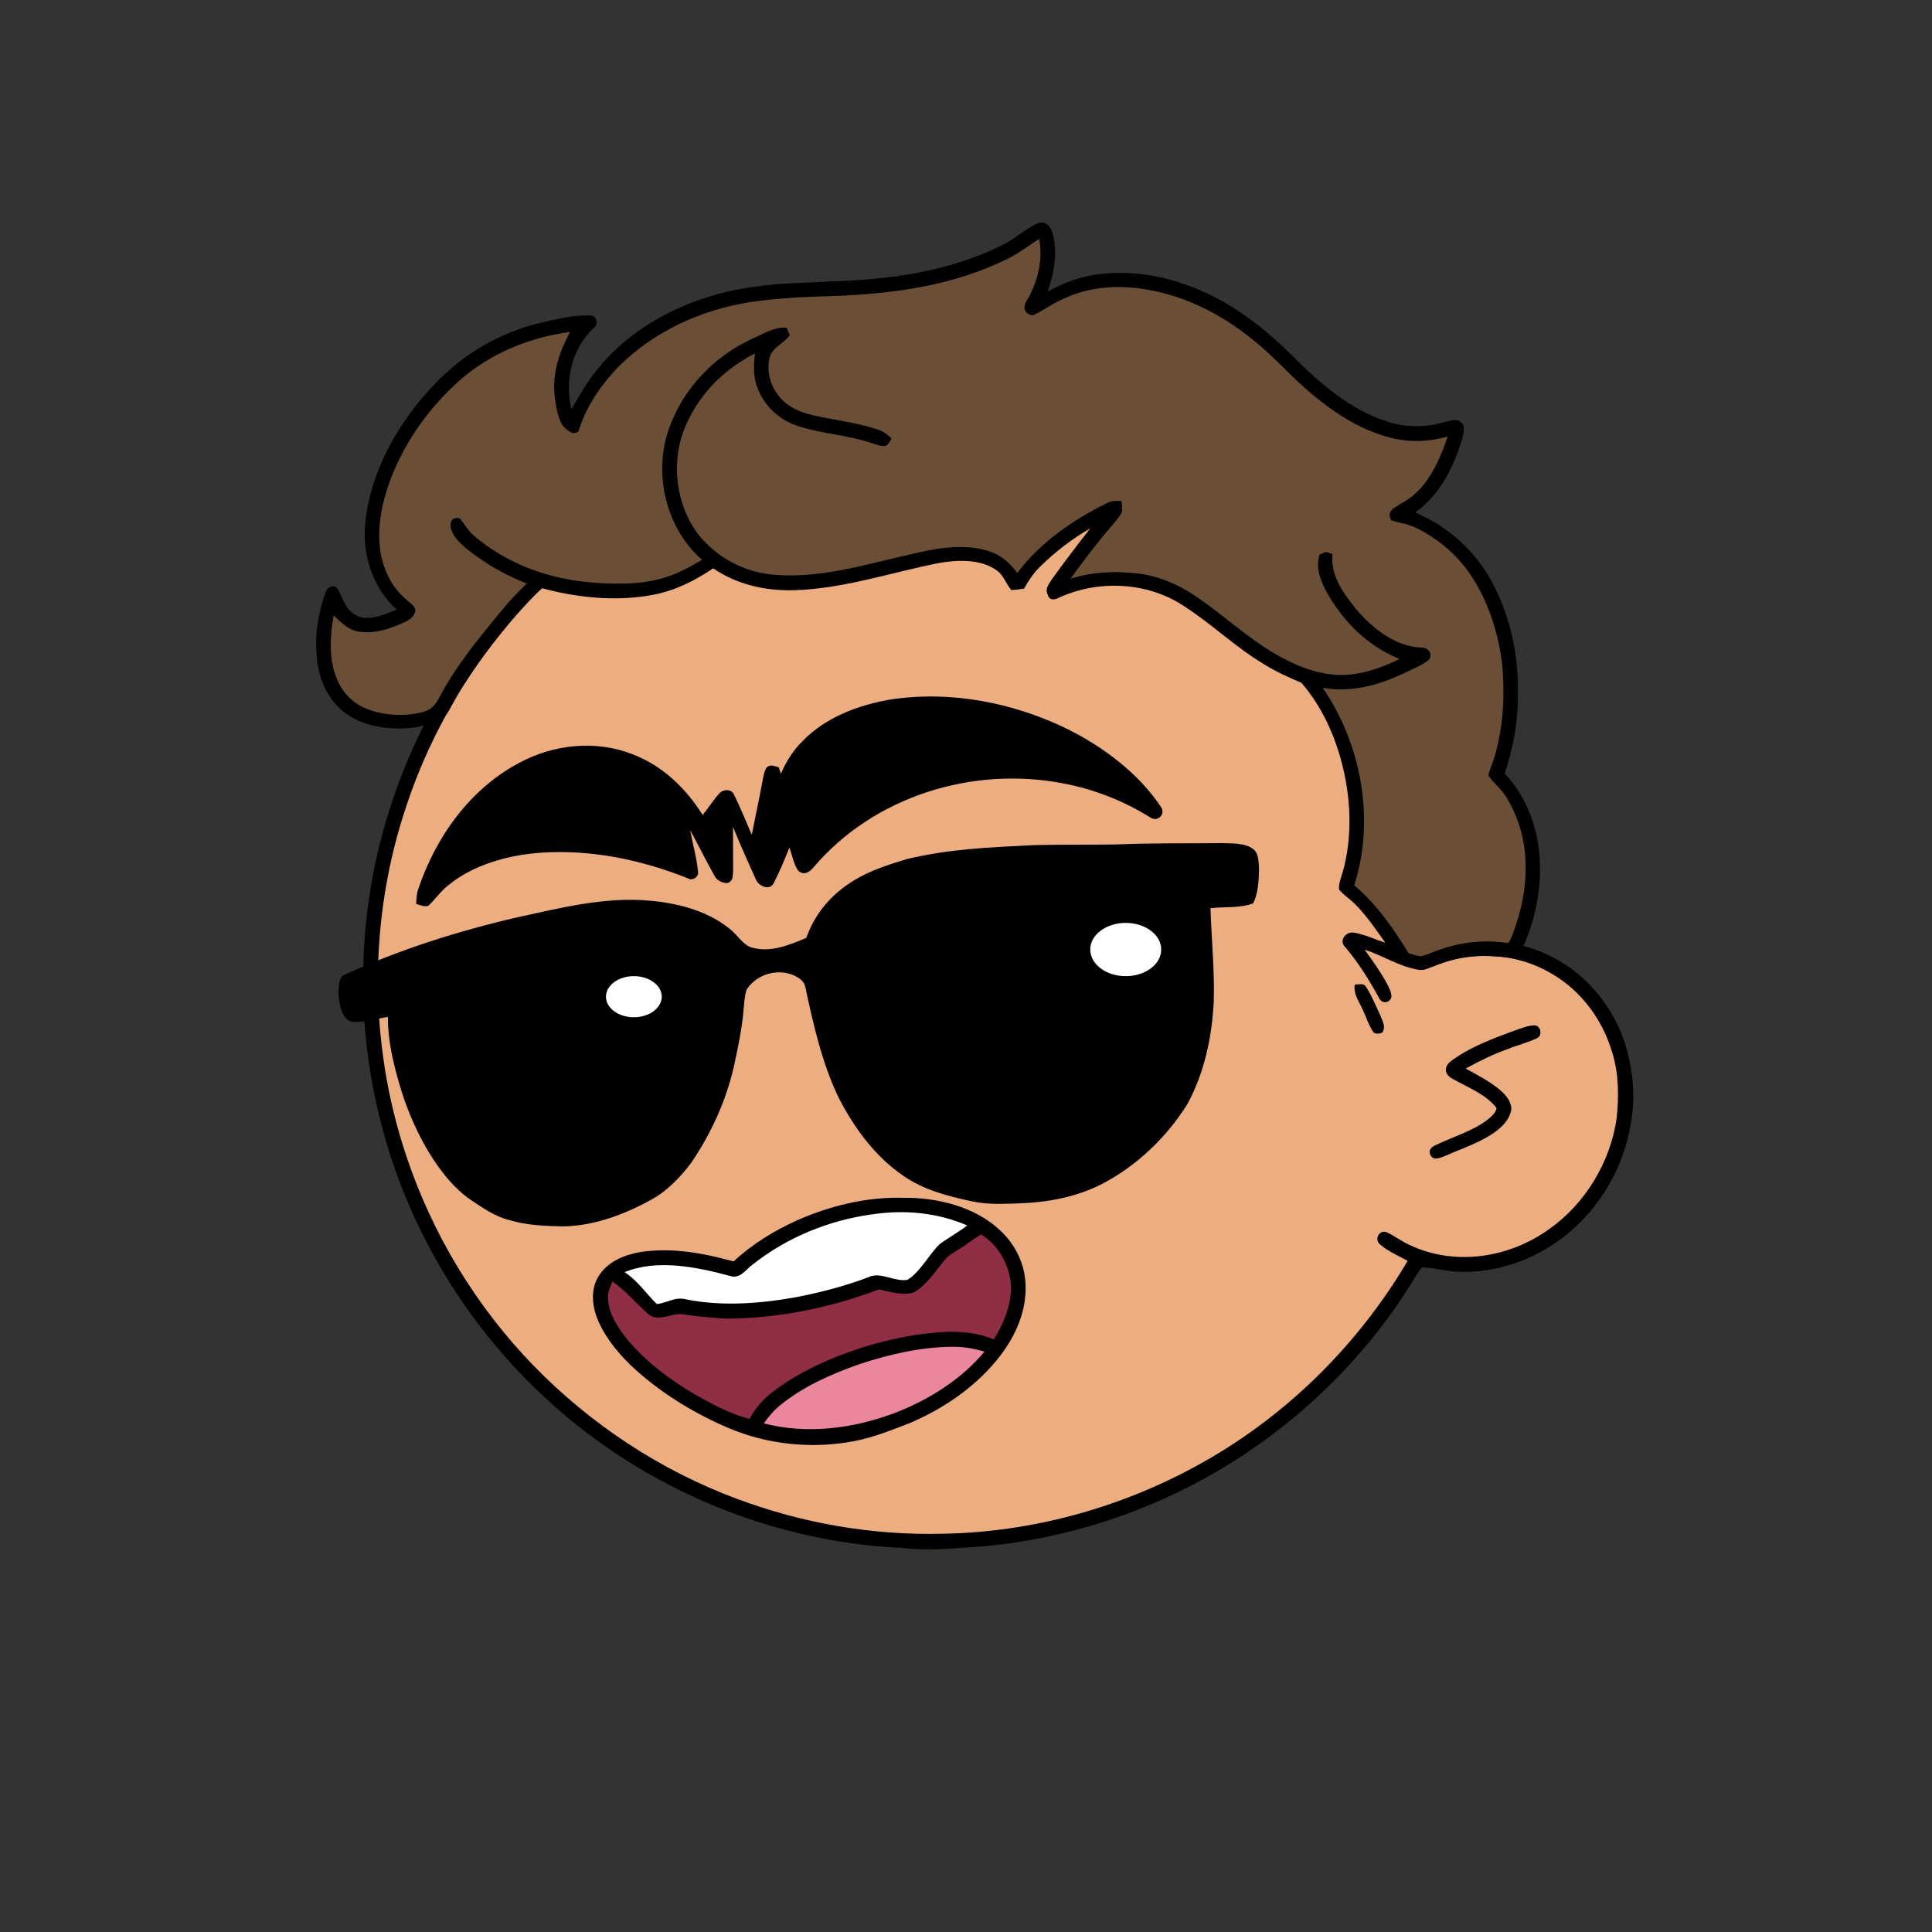 <svg xmlns:dc="http://purl.org/dc/elements/1.1/" xmlns:cc="http://creativecommons.org/ns#" xmlns:rdf="http://www.w3.org/1999/02/22-rdf-syntax-ns#" xmlns:svg="http://www.w3.org/2000/svg" xmlns="http://www.w3.org/2000/svg" viewBox="0 0 762 762" fill="none"><rect x="0" y="0" width="762" height="762" fill="#333333" stroke="none"/><mask id="avatarsRadiusMask"><rect width="762" height="762" rx="0" ry="0" x="0" y="0" fill="#fff"/></mask><g mask="url(#avatarsRadiusMask)"><path d="M396.01 164.85c37.82 4.9 74.21 19.64 104.8 42.39 6.15 4.84 12.48 9.33 18.02 14.92 23.77 21.98 42.73 49.02 55.13 78.95 9.35 22.31 14.72 46.04 16.64 70.14 6.62.81 13.05 2.14 19.12 5 15.54 6.93 27.08 20.94 31.78 37.21 2.63 9.56 3.56 19.75 1.72 29.55-2.96 18.76-13.72 36.13-29.37 46.92-10.94 7.65-24.49 12.03-37.86 11.68-5.13-.05-10.04-1.6-15.13-1.79-1.85 2.17-3.23 4.84-4.76 7.25-18.66 29.62-44.57 54.51-74.64 72.4-28.1 16.73-59.9 27.16-92.46 30.32-11.08.7-21.87 2.05-32.98.74-51.69-2.3-102.07-23.44-140.15-58.43-29.03-26.55-50.84-60.83-62.54-98.39-7.09-22.85-10.62-46.78-10.07-70.71.52-40.34 12.53-80.58 33.94-114.76 19.1-30.81 45.91-56.58 77.2-74.83 29.63-17.28 63.35-27.68 97.59-29.87 14.66-1.47 29.44-.37 44.02 1.31Z" fill="#000"/><path d="M363 169.06c48.47-1.39 97.32 14.7 135.81 44.12 6.55 4.06 11.72 9.49 17.36 14.64 24.33 22.63 43.2 50.95 54.93 82.02 7.43 19.61 11.86 40.2 13.56 61.09-8.89.74-17.34 2.34-25.38 6.38-2.19 1.03-1.89 4.95.68 5.23 2.35.23 4.98-1.51 7.24-2.2 14.62-5.37 31.32-4.35 44.78 3.68 11.69 6.78 20.09 18.16 23.89 31.06 2.6 8.25 2.68 17.41 1.76 25.95-2.5 17.35-12.35 33.73-26.73 43.81-15.71 11.33-37.17 14.64-54.93 6.2-3.17-1.43-5.94-3.58-9.08-5.05-2.95-1.09-4.88 2.79-2.7 4.75 3.17 2.76 7.34 4.52 11 6.56-20.14 34.15-49.45 62.7-84.41 81.47-30.2 16.31-64.44 25.53-98.78 26.15-27.63.72-55.33-4.04-81.21-13.72-30.32-11.24-57.84-29.43-80.37-52.6-22.67-23.37-39.92-51.88-50.2-82.77-14.96-44.64-14.91-94.01.27-138.59 11.05-33.06 30.28-63.21 55.37-87.39 29.67-28.73 67.65-48.54 108.13-56.67 12.8-2.52 25.94-4.24 39.01-4.12Z" fill="rgba(236, 173, 128, 1)"/><path d="M605.03 404.4c2.63-.1 3.44 3.8 1.36 4.98-3.69 1.83-7.82 2.77-11.64 4.35-5.82 2.04-11.28 4.76-16.68 7.72 4.29 2.34 8.86 4.74 12.71 7.76 2.58 2.09 4.85 4.35 5.33 7.8-.26 3.59-2.73 6.55-5.45 8.69-5.86 4.66-13.92 7.18-20.79 10.26-1.75.62-4.43 1.99-5.59-.26-1.02-1.74-.06-3.11 1.57-3.87 6.65-3.3 14.86-5.62 20.79-10.16 1.37-1.14 3.39-2.74 3.61-4.62-4.07-5.63-12.42-8.59-18.23-12.09-2.34-1.72-2.29-4.24-.16-6.13 7.27-5.64 16.98-9.26 25.57-12.38 2.42-.83 5.03-1.95 7.6-2.05Z" fill="#000"/><g transform="translate(-161 -83)"><path d="M380.24 447.22c13.3-1.66 27.11 1.75 38.11 9.43 12.06 8.33 20.46 21.6 22.82 36.06 1.19 8.28.93 17.07-1.63 25.08-3.95 13.25-13.11 24.77-25.11 31.65-10.01 5.78-21.98 8.36-33.47 6.98-16.14-1.57-31.14-10.83-39.98-24.4-5.54-8.33-8.46-18.04-9.11-27.98-.3-12.3 3.26-24.62 10.56-34.57 8.83-12.25 22.8-20.48 37.81-22.25Z" fill="#000"/><path d="M378.24 453.29c19.42-3.65 39.86 5.43 50.31 22.16 6.62 10.49 9.49 23.85 6.67 36.03-2.57 13.31-10.96 25.19-22.49 32.27-6.86 4.28-14.7 6.65-22.74 7.28-19.82 1.35-39.29-10.22-47.62-28.26-7.76-16.18-5.77-36.01 5.02-50.34 7.38-10.03 18.61-16.92 30.85-19.14Z" fill="#fff"/><path d="M589.99 474.91c13.08-.59 26.98-1.27 39.85 1.48 2.15.58 2.9 1.33 2.29 3.68-2.1 1.76-6.09 3.3-6.83 6.12-.03 6 9.05 5.9 9.69 10.8-.29 2.95-2.42 3.33-4.97 3.14-7.67-.63-15.32-1.24-23.02-1.41-16.02-.09-32.02-.23-48.01.88-7.56.7-15.21.63-22.77 1.17-11.11 1.03-22.13 1.31-33.14 3.36-2.67.49-5.51 1.11-8.23 1.06-2.01-1.24-3.05-5.54-.56-6.86 5.33-3.02 11.33-5.1 17.18-6.87 15.08-4.97 30.76-8.25 46.26-11.64 10.64-2.42 21.43-3.76 32.26-4.91ZM405.43 479.68c3.46-.9 6.91-.99 10.4-.21 8.85 2.09 15.44 10.43 15.31 19.55.24 11.12-10.03 21.17-21.19 20.13-9.28-.52-17.48-7.87-18.76-17.12-1.71-9.8 4.73-19.67 14.24-22.35Z" fill="#000"/></g><g transform="translate(-161 -83)"><path d="M582.3 370.69c14.06 7.04 27.75 17.35 36.57 30.53 2.05 2.95-1.4 6.24-4.23 4.15-10.56-6.54-22.24-11.16-34.46-13.42-35.66-6.86-74.47 5.14-98.23 33.03-1.67 2.05-4.03 3.59-6.28 1.25-1.68-2.6-2.27-6.05-3.3-8.95-1.92 4.71-3.86 9.5-6.21 14.02-1.55 3.23-6 1.12-7.03-1.42-3.06-6.88-6.21-13.74-9.02-20.73.01 5.63.01 11.25.04 16.88-.19 2.06.27 4.35-2.11 5.22-2.06.23-4.36-1.03-5.3-2.91-3.26-5.88-6.24-11.93-9.49-17.82.96 5.51 2.6 10.99 3.1 16.55.12 1.94-2.28 3.44-4.02 2.36-18.54-7.4-38.31-11.49-58.33-10.09-12.5.92-26.14 4.63-36 12.68-3.09 2.34-5.2 5.51-7.97 8.15-1.65.72-3.27-.24-4.88-.65.08-1.91.11-3.75.73-5.58 6.86-20.67 20.43-39.8 39.98-50.1 13.56-7.32 30.17-9.03 44.62-3.35 11.89 4.55 20.95 13.32 27.67 23.95 2.31-2.84 4.25-6.03 6.75-8.71 1.62-1.56 4.62-1.55 5.63.72 2.52 5.15 4.68 10.51 6.98 15.78 1.49-7.42 3.06-14.81 4.43-22.24.33-1.5.6-3.23 1.58-4.45 1.65-1.25 2.9-.28 4.65.1.27.86.53 1.71.8 2.56 2.08-4.75 4.75-9.11 8.44-12.78 9.1-9.43 21.82-14.25 34.5-16.48 23.85-3.69 48.86 1.12 70.39 11.75Z" fill="#000"/></g><g transform="translate(-161 -83)"><path d="M517 555.43c13.39-.24 28.69 3.46 38.6 12.98 5.97 5.58 9.72 13.37 9.9 21.58.32 10.21-3.84 19.58-9.89 27.58-9.04 11.85-21.87 20.72-35.47 26.57-7.32 2.84-14.41 5.71-22.15 7.24-16.76 3.21-34.33 1.42-50.03-5.31-13.98-6.01-27.24-14.24-38.31-24.71-5.42-5.3-10.58-11.69-13.28-18.84-2.03-5.48-2.34-11.97 1.22-16.91 3.7-5.37 9.99-7.74 16.18-8.84 12.6-1.77 24.45.42 36.57 3.76 7.36-6.86 15.88-12.06 25.02-16.21 12.99-5.74 27.38-9.28 41.64-8.89Z" fill="#000"/><path d="M542.47 566.35c-3.47 2.67-7.33 4.74-10.83 7.34-4.3 4.07-7.59 10.96-12.77 14.1-5.16.84-10.5-3.32-15.18-1.11-9.25 3.5-18.79 6.01-28.49 7.9-14.14 2.57-29.48 3.77-43.64.89-4.29-1.11-7.12 1.32-11.46 1.88-4.37-4.22-7.53-9.21-12.73-12.59 12.76-5.32 28.76-1.99 41.63 1.51 3.92 1.25 6.04-2.46 8.8-4.48 13.48-10.73 30.18-17.54 47.23-19.85 12.66-1.87 25.64-.74 37.44 4.41Z" fill="#fff"/><path d="M547.96 569.91c7.13 4.29 11.65 12.83 11.82 21.09-.18 7.44-2.97 13.99-6.8 20.24-6.37-2.56-13.17-3.29-19.99-2.88-14.36.89-28.54 4.42-41.91 9.67-9.04 3.64-18.05 8.23-25.74 14.27-3.77 2.98-6.45 6.16-8.76 10.38-7.74-2.15-14.6-5.75-21.53-9.73-9.94-5.85-19.02-12.62-26.5-21.47-3.77-4.64-7.55-10.34-7.78-16.49-.14-2.33.91-4.43 1.72-6.55 5.41 3.65 9.36 8.64 14.22 12.85 4 3.41 9.21-.65 13.75.08 5.81.96 11.66 1.41 17.53 1.74 20.42-.25 40.58-4.31 59.65-11.55 4.16.86 9.89 2.73 13.97 1.05 4.92-2.84 8.62-8.58 12.18-12.91 1.47-1.75 3.81-2.92 5.71-4.17 2.91-1.75 5.48-4.02 8.46-5.62Z" fill="#8F2E45"/><path d="M536 614.18c4.54-.11 8.95.63 13.3 1.9-9.23 11.12-22.42 19.3-35.85 24.38-16.26 6.04-34.23 8.32-51.21 3.94 1.95-2.75 4.09-5.3 6.76-7.39 8.9-7.26 20.21-12.2 30.99-15.97 11.5-3.83 23.86-6.67 36.01-6.86Z" fill="#EA869E"/></g><g transform="translate(-161 -83)"><path d="M569 416.32c10.67-.28 21.35-.06 32.02-.26 13.97-.61 27.98-.37 41.98-.52 3.87.15 9-.18 12.21 2.31 2.36 1.63 2.22 5.59 2.35 8.14-.11 4.33-.28 9.38-2.31 13.3-5.07 1.98-11.44 1.25-16.84 1.91.43 12.26 1.67 24.56 1.31 36.83-.71 13.91-3.67 28-10.34 40.32-8.09 13.04-19.91 24.39-33.54 31.51-10.42 5.38-21.75 7.4-33.39 7.78-6.22.19-12.08.49-18.21-.84-9.48-2.04-18.88-4.45-26.96-10.06-11.14-7.58-19.27-18.77-25.41-30.6-6.59-13.57-10.14-29.24-13.26-43.94-.53-2.3-2.38-3.48-4.35-4.45-6.63-2.95-14.93-.51-18.8 5.6-.8 2.41-.9 5.14-1.16 7.65-.62 7.61-2.25 15.33-3.88 22.79-3.12 13.58-8.99 26.32-16.8 37.83-4.35 5.79-9.75 11.42-16.22 14.81-10.53 5.74-22.3 10.09-34.41 10.28-7.24-.19-14.15-.39-21.12-2.5-5.48-1.33-10.51-4.8-15.16-7.94-6.41-4.39-11.06-10.29-15.28-16.72-5.3-8.31-9.31-17.34-12.24-26.73-2.84-9.45-5.24-18.79-5.19-28.73-4.55.67-9.39 2.24-13.99 1.96-4.36-.81-5.31-7.51-5.5-11.08.13-2.39-.16-6.76 2.69-7.68 21.6-9.82 44.44-17.06 67.54-22.42 17.03-3.7 34.73-8.24 52.27-6.65 11.18.94 22.83 3.92 31.72 11.06 3.2 2.41 5.43 6.83 9.38 7.59 7.08 1.83 14.45-1.23 20.89-3.96 3.63-10 10.02-17.34 19.06-22.82 6.29-3.84 13.67-6.15 20.7-8.28 16.76-4.03 33.14-4.65 50.24-5.49Z" fill="#000"/><path d="M307.1 478.16c1.21-1.2 3.4-.01 2.44 1.64-1.21 1.2-3.4.01-2.44-1.64Z" fill="#000"/><ellipse cx="605" cy="457.5" rx="14" ry="10.5" fill="#fff"/><ellipse cx="411" cy="476.107" rx="11" ry="8.107" fill="#fff"/></g><g transform="translate(-161 -83)"><path d="M570.1 171.12c2.7-1.1 4.86.53 5.77 3.03 2.52 7.64.94 16.43-1.66 23.86 6.48-3.59 13.39-6.19 20.8-6.93 16.37-1.93 32.5 2.34 46.87 10.06 11.74 6.32 21.47 14.77 30.85 24.14 9.6 9.66 21.27 19.21 34.32 23.63 7.54 2.7 15.81 2.89 23.47.6 2.04-.41 5.19-1.67 6.83.13 1.79 1.49.79 4.22.41 6.16-3.44 11.52-8.62 22.16-18.63 29.35 13.15 5.47 24.07 15.42 30.67 28.05 6.97 13.36 10.31 28.75 9.85 43.8.18 10.63-1.91 21.02-5.17 31.09 7.9 8.29 12.39 19.6 13.57 30.89 1.41 13.68-1.53 28.27-7.79 40.49-.83 1.82-2.61 1.18-4.23 1.2-4.34-.47-8.67-.77-13.05-.55-5.76.18-11.48 1.98-16.8 4.1-2.08.74-3.91 1.64-6.19 1.18-7.42-1.35-13.55-5.5-20.8-7.86 3.16 4.34 6.34 8.78 8.9 13.51.75 1.5 1.67 3.25 1.71 4.95-.2 2.36-3.48 3.2-4.7.95-3.95-7.23-8.22-14.15-13.57-20.46-2.62-2.55.39-6.24 3.46-5.65 4.24.67 8.31 2.66 12.38 4-3.53-5.07-7.16-10.32-11.45-14.78-2.1-2.21-4.79-3.86-6.77-6.17-.21-1.4.2-2.79.56-4.13 4.76-14.21 4.39-30.14.84-44.58-3.02-12.04-8.09-23.41-16.24-32.87-5.19-2.21-10.31-4.5-15.09-7.53-11.31-6.79-20.74-16.09-31.81-23.09-14.45-9.38-34.11-10.05-49.5-2.6-1.53.58-3.16.43-3.59-1.39-1.38-2.7.5-4.42 1.82-6.59 4.8-6.68 9.79-13.23 14.87-19.7-7.2 4.08-13.74 9.19-19.66 14.96-2.68 2.56-4.67 5.61-6.49 8.82-1.67.22-3.32.46-5.01.53-2.36-2.87-2.98-6.13-6.39-8.19-6.3-4.16-15.37-3.7-22.47-2.41-18.86 3.77-37.4 10.11-56.99 10.68-11.29.24-22.31-2.23-31.72-8.65-7.4 5.01-15.22 8.92-24.09 10.52-14.21 2.64-29.42 1.1-43.3-2.65-7.6 6.08-12.8 13.53-18.89 20.99-6.11 7.91-12.18 16.25-16.78 25.14-.94 1.59-1.8 3.69-3.32 4.79-4.21 2.58-8.99 3.91-13.9 4.22-8.41.63-17.47-.66-24.46-5.7-6.15-4.36-9.73-11.12-11.06-18.44-1.82-9.79-.42-20.25 3.01-29.55.72-2.26 3.56-3.14 4.88-.95 2.24 4.49 3.21 8.75 8.41 10.77 4.66 1.45 10.38-1.11 14.72-2.83-9.74-8.83-13.85-22.08-12.35-34.98 2.22-20.18 13.37-39.57 27.31-54 11.38-12.03 25.89-20.44 42.02-24.23 6.3-1.41 13.09-3.16 19.56-2.78 2.36.01 3.09 3.47 1.25 4.8-8.72 7.82-11.67 20.96-8.92 32.13 3.31-5.65 6.47-11.3 10.72-16.32 15.36-18.65 39.23-29.38 62.9-32.15 9.31-1.42 18.61-1.21 27.98-1.94 23.32-.58 46.76-3.72 67.92-14.1 5.09-2.37 9.17-6.43 14.21-8.77Z" fill="#000"/><path d="M570.84 177.21c1.49 7.08-.16 14.83-3.21 21.3-.89 2.17-3.47 4.75-2.27 7.14.66.99 2.49 2.2 3.65 1.46 3.95-2.02 7.55-4.64 11.68-6.37 8.88-4.17 18.62-5.19 28.32-4.15 17.41 1.95 33.16 9.72 46.57 20.79 8.21 6.5 14.87 14.47 22.92 21.12 8.47 7.05 17.91 13.3 28.56 16.47 8.23 2.63 16.65 2.52 24.94.2-2.7 7.89-6.3 16.45-12.52 22.24-2.66 2.59-5.91 4.11-8.96 6.14-1.58 1.4-1.88 2.79-.78 4.65 3.34 1.07 6.75 1.48 9.95 3.07 8.13 4 15.35 10.01 20.6 17.41 7.63 10.82 11.85 24.24 13.29 37.32.96 12.24.27 24.41-3.35 36.2-.65 2.25-1.8 4.41-2.21 6.71 2.41 3.31 5.73 5.75 7.68 9.49 9.74 16.68 8.52 36.33 1.61 53.8-.55.87-.85 3.17-2.27 2.65-9.5-1.33-18.92-.14-27.86 3.3-1.99.69-4.04 1.82-6.15 2.01-1.55-.29-3.02-.78-4.52-1.26-5.87-9.68-12.69-19.4-21.4-26.74 8.34-25.83 2.83-55.65-12.4-77.86 11.21 1.9 21.8-.94 31.88-5.7 3.26-1.62 6.9-2.97 9.8-5.19 1.96-2.18.13-4.9-2.51-4.99-10.43-.26-19.63-7.62-26.08-15.25-5.01-6.27-10.12-13.17-9.26-21.64l-2.52-.84c-.87.34-1.73.67-2.59 1.01-1.64 5.44.39 10.12 2.84 14.89 6.55 11.63 16.23 21.31 28.77 26.31-7.59 3.76-16.47 6.78-25.04 6.25-8.22-.47-16.34-3.82-23.41-7.89-11.69-6.68-20.86-15.57-31.85-23.02-6.58-4.45-13.81-7.71-21.71-8.89-9.2-1.24-18.9-.96-27.79 1.92 4.99-6.94 10.15-13.8 15.73-20.28 1.39-1.64 2.85-3.31 4.01-5.13 1.07-1.34.41-3.66.39-5.25-2.12-.08-3.97-.19-5.88.88-13.18 6.46-26.47 15.61-35.24 27.53-2.83-3.87-6.2-6.94-10.81-8.49-9.01-3.08-19.37-1.66-28.44.45-18.22 3.91-37.25 10.25-55.99 8.76-12.1-.7-23.85-6.98-31.13-16.66-9.11-12.69-10.45-30.62-3.34-44.54 5.55-11.46 14.91-20.42 26.23-26.14-.52 4.75-.8 9.25 1.08 13.78 2.73 7.25 8.81 12.62 16.13 14.95 9.24 2.96 19.27 3.43 28.51 6.53 1.73.51 3.7 1.4 5.52 1.22 1.37-.12 1.91-1.98 2.66-2.91-1.53-1.47-3.06-2.78-5.12-3.44-8.14-2.8-17.14-3.81-25.54-5.66-3.46-.85-6.98-1.96-9.93-4.01-5.89-3.98-9.21-11.67-7.6-18.66 1.24-4.4 5.19-5.34 8.01-8.93-.41-.99-.82-1.98-1.23-2.98-4.65-.57-9.3 2.49-13.52 4.28-15.1 6.94-27.29 19.65-32.86 35.39-6.33 17.72-1.32 39.39 13.03 51.81-3.69 2.2-7.39 4.3-11.41 5.85-9.58 3.86-20.34 3.93-30.5 3.25-17.9-1.2-35.13-7.22-48.71-19.16-2.04-1.91-3.22-4.43-5.18-6.37-2.11-.28-3.33.49-3.45 2.66.09 3.72 3.46 6.98 6.12 9.23 7.21 5.82 15.33 10.57 23.97 13.91-3.48 3.42-6.88 6.89-9.94 10.69-8.55 10.36-17.55 21.23-23.89 33.1-1.58 2.94-2.97 5.58-6.39 6.66-7.21 2.16-16.06 1.77-23.04-1.09-5.29-2.1-9.39-6.33-11.55-11.57-3.34-7.73-2.79-17.08-1.33-25.19 2.87 2.55 5.39 5.53 9.39 6.26 6.59 1.24 12.61-.92 18.53-3.57 2.05-.95 3.77-2.2 4.31-4.52.01-1.94-2.18-3.08-3.43-4.31-5.68-4.68-9.01-11.41-10.31-18.57-1.43-9.46.26-18.64 3.42-27.56 5.53-15.43 15.4-29.43 27.62-40.3 12.23-10.85 27.58-17.05 43.68-19.26-4.17 7.89-7 16.02-6.09 25.1.52 3.93 1.11 8.57 3.28 11.98 1.61 1.53 3.79 3.88 6.12 2.21 3.04-9.99 8.95-18.47 16.15-25.92 14.09-13.83 32.37-22.11 51.77-25.16 11.39-1.64 22.51-2.1 33.98-2.41 23.39-.99 45.88-4.15 67.14-14.51 4.54-2.22 8.45-5.27 12.67-7.99Z" fill="rgba(106, 78, 53, 1)"/><path d="M699.75 472.19c2.29 3.51 3.87 7.52 5.66 11.31.84 2.24 2.29 4.44.8 6.75-1.17.48-2.24.64-3.4.03-1.9-2.6-2.85-5.96-4.27-8.85-1.46-3.54-3.75-6.02-3.23-10.08 1.49-.01 3.5-.75 4.44.84Z" fill="#000"/></g></g></svg>